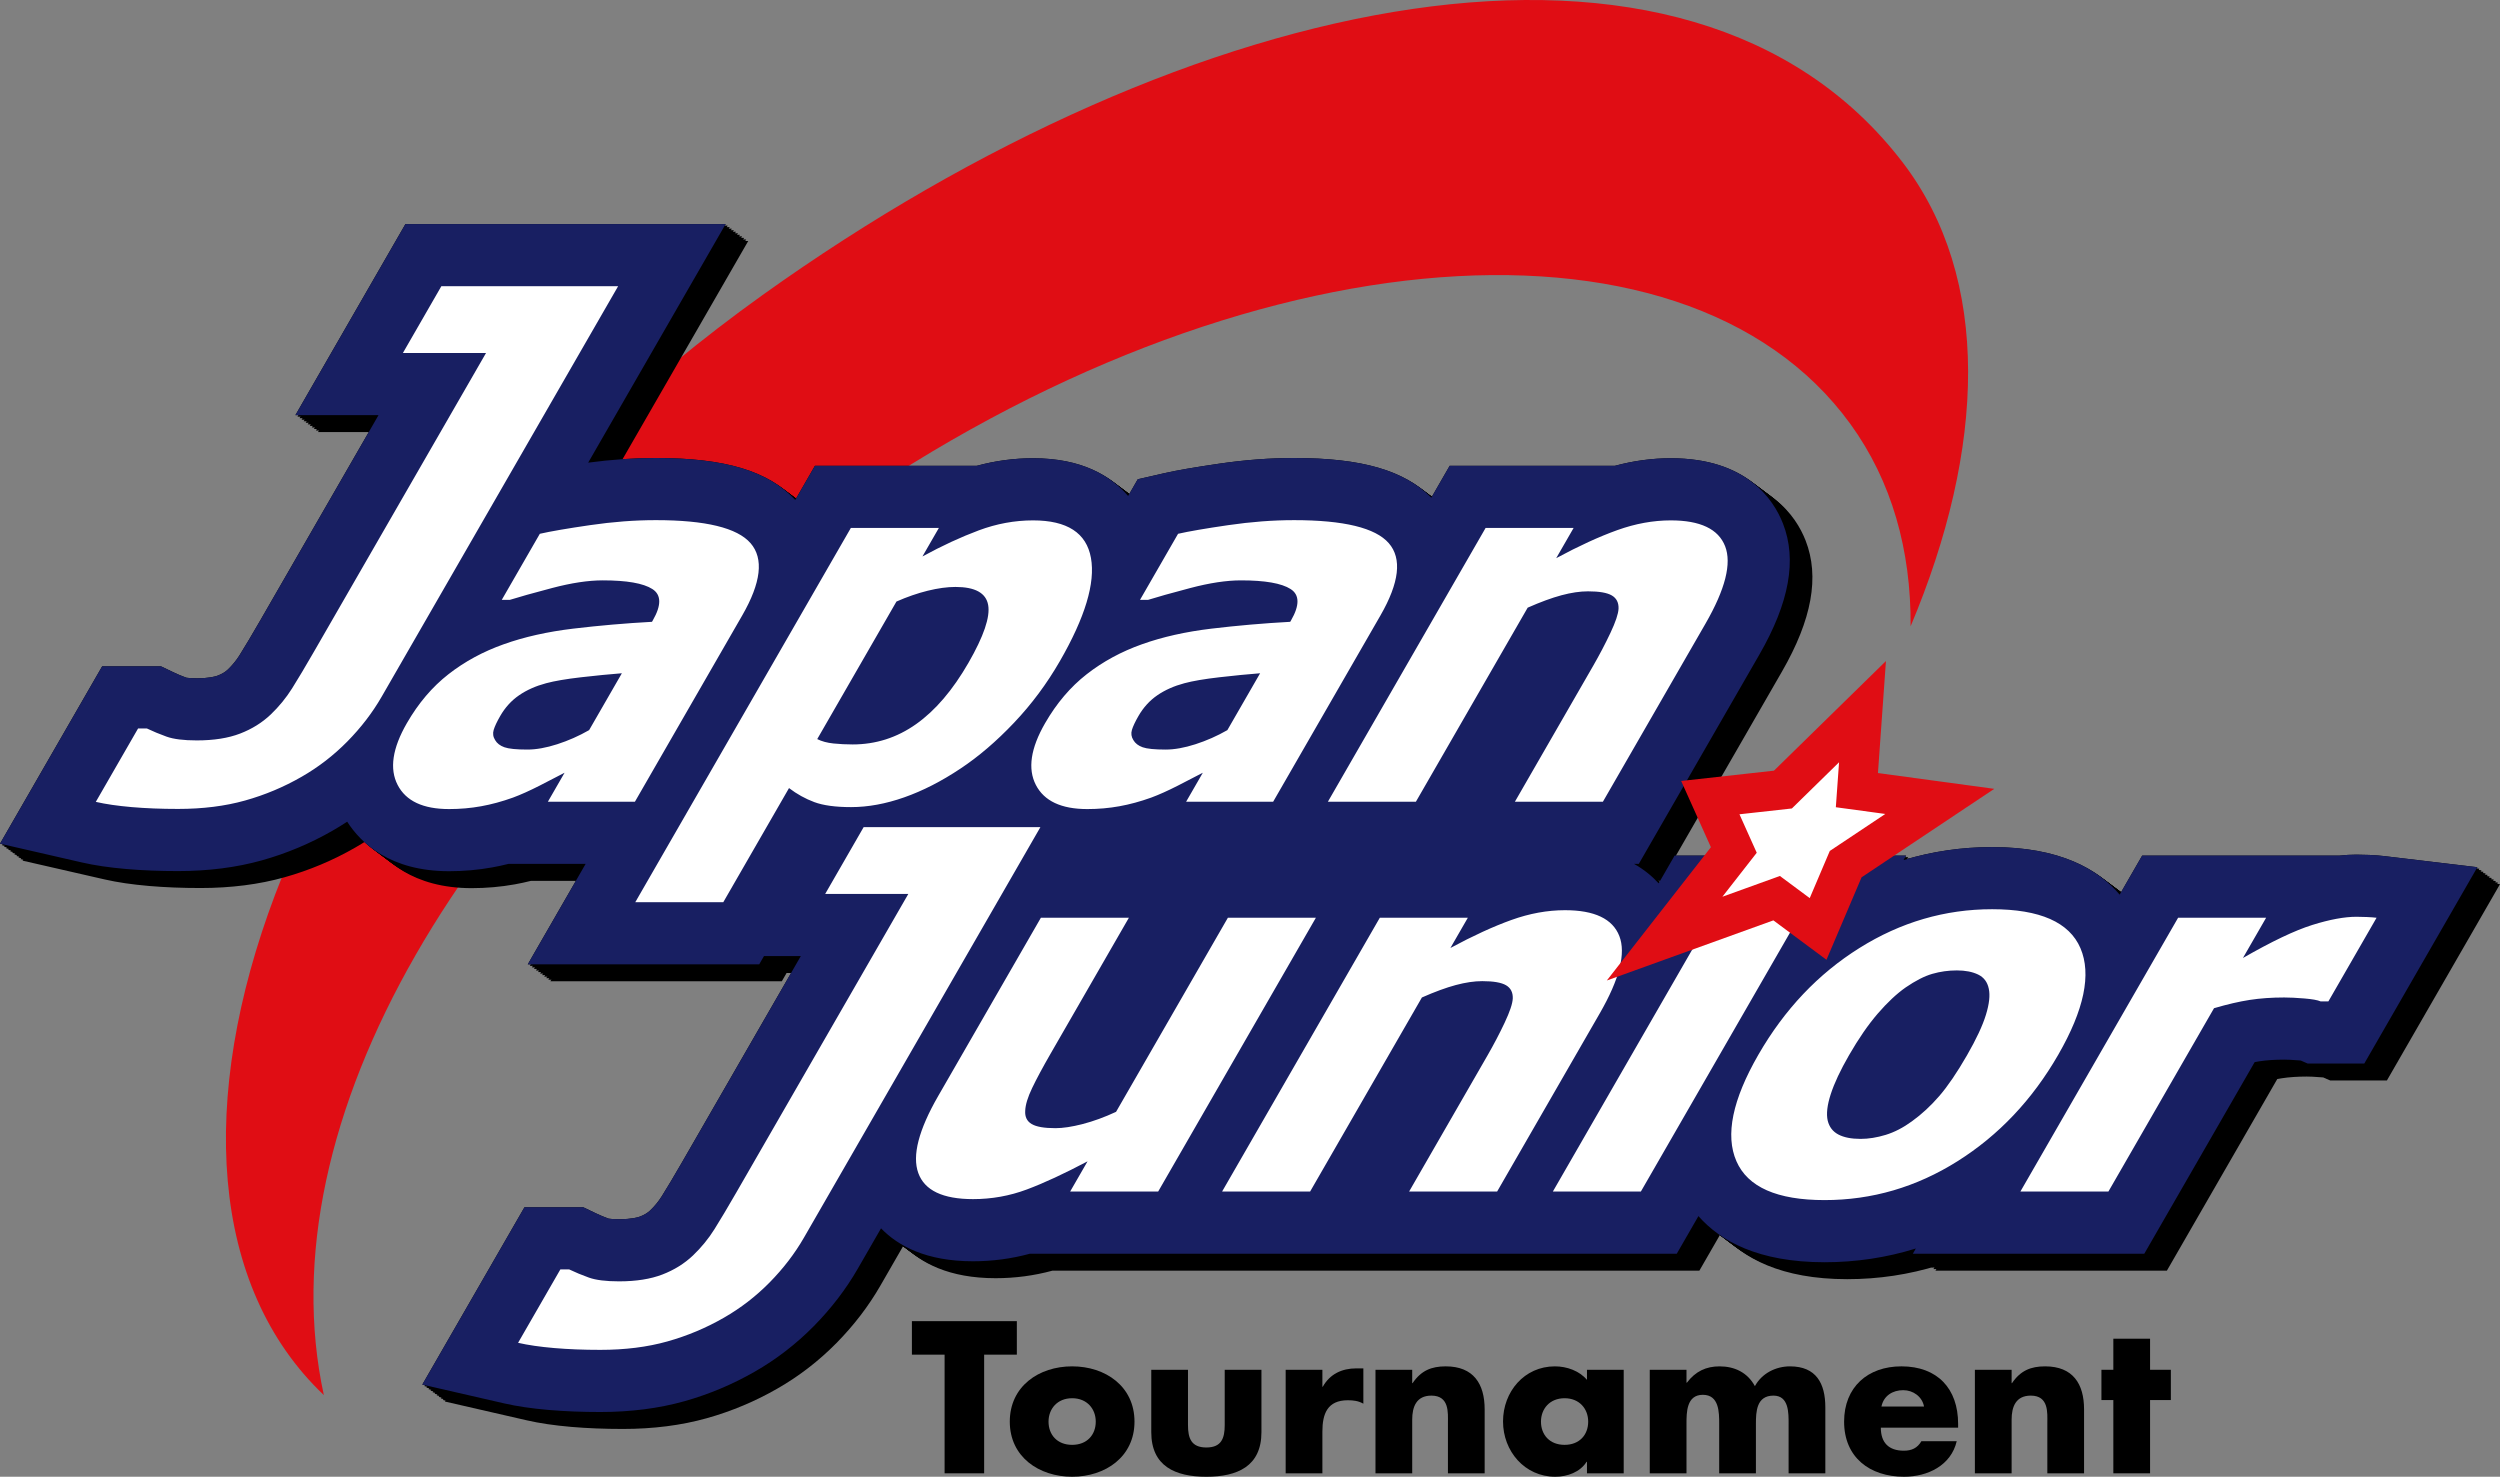 <?xml version="1.0" encoding="UTF-8" standalone="no"?>
<svg
   xmlns="http://www.w3.org/2000/svg"
   version="1.1"
   x="0px"
   y="0px"
   width="600"
   height="354.418"
   viewBox="0 0 600 354.418"
>
<rect x="0" y="0" width="600" height="354.418" fill="#808080" stroke="none"/>
<g
   id="Layer_1"
   transform="translate(0,-2.791)">
	
	
	<g
   id="g1210">
		<g
   id="g1148">
			<path
   d="m 195.9,129.517 c 97.613,-70.758 207.986,-80.433 248.198,-24.958 9.938,13.71 14.57,30.286 14.45,48.536 C 476.509,110.42 478.042,69.64 456.559,41.661 405.154,-25.287 285.839,0.022 183.021,73.595 66.193,157.192 22.993,285.658 77.724,337.615 63.478,272.1 111.313,190.833 195.9,129.517 Z"
   id="path1146"
   style="fill:#e00d14" />
		</g>
		<g
   id="g1170">
			<path
   d="m 236.195,356.387 h -9.492 v -28.479 h -7.847 v -8.041 h 25.186 v 8.041 h -7.847 z"
   id="path1150"
    />
			<path
   d="m 272.279,343.986 c 0,8.428 -6.975,13.223 -14.967,13.223 -7.941,0 -14.963,-4.748 -14.963,-13.223 0,-8.477 6.973,-13.27 14.963,-13.27 7.993,10e-4 14.967,4.794 14.967,13.27 z m -20.632,0 c 0,3.148 2.082,5.57 5.665,5.57 3.585,0 5.668,-2.422 5.668,-5.57 0,-3.051 -2.083,-5.619 -5.668,-5.619 -3.583,0 -5.665,2.569 -5.665,5.619 z"
   id="path1152"
    />
			<path
   d="m 285.117,331.539 v 13.271 c 0,3.148 0.774,5.377 4.408,5.377 3.632,0 4.406,-2.229 4.406,-5.377 v -13.271 h 8.815 v 14.967 c 0,8.186 -5.764,10.703 -13.222,10.703 -7.459,0 -13.221,-2.518 -13.221,-10.703 v -14.967 z"
   id="path1154"
    />
			<path
   d="m 317.376,335.607 h 0.097 c 1.694,-3.051 4.602,-4.406 8.04,-4.406 h 1.694 v 8.475 c -1.21,-0.678 -2.373,-0.824 -3.729,-0.824 -4.893,0 -6.103,3.246 -6.103,7.508 v 10.027 h -8.814 v -24.848 h 8.814 v 4.068 z"
   id="path1156"
    />
			<path
   d="m 338.931,334.736 h 0.097 c 2.034,-3.004 4.506,-4.02 7.943,-4.02 6.684,0 9.347,4.213 9.347,10.314 v 15.355 h -8.814 v -12.109 c 0,-2.375 0.388,-6.539 -3.97,-6.539 -3.586,0 -4.603,2.664 -4.603,5.764 v 12.885 h -8.814 v -24.848 h 8.814 z"
   id="path1158"
    />
			<path
   d="m 389.69,356.387 h -8.814 v -2.764 h -0.097 c -1.55,2.471 -4.601,3.586 -7.507,3.586 -7.362,0 -12.545,-6.15 -12.545,-13.271 0,-7.119 5.086,-13.221 12.448,-13.221 2.857,0 5.86,1.064 7.7,3.244 v -2.422 h 8.814 v 24.848 z m -19.856,-12.401 c 0,3.148 2.082,5.57 5.666,5.57 3.584,0 5.666,-2.422 5.666,-5.57 0,-3.051 -2.082,-5.619 -5.666,-5.619 -3.584,0 -5.666,2.569 -5.666,5.619 z"
   id="path1160"
    />
			<path
   d="m 404.756,334.639 h 0.097 c 2.083,-2.76 4.651,-3.922 7.847,-3.922 3.584,0 6.683,1.451 8.476,4.746 1.694,-3.102 5.037,-4.746 8.427,-4.746 6.297,0 8.477,4.115 8.477,9.83 v 15.84 h -8.816 V 344.52 c 0,-2.568 0.099,-6.781 -3.632,-6.781 -4.067,0 -4.213,3.826 -4.213,6.781 v 11.867 h -8.814 V 344.52 c 0,-2.762 0,-6.975 -3.923,-6.975 -3.924,0 -3.924,4.213 -3.924,6.975 v 11.867 h -8.814 v -24.848 h 8.814 v 3.1 z"
   id="path1162"
    />
			<path
   d="M 469.95,345.439 H 451.4 c 0,3.584 1.889,5.52 5.521,5.52 1.889,0 3.246,-0.629 4.214,-2.273 h 8.476 c -0.678,2.904 -2.422,5.037 -4.698,6.439 -2.276,1.404 -5.085,2.084 -7.943,2.084 -8.233,0 -14.384,-4.65 -14.384,-13.223 0,-8.283 5.666,-13.27 13.755,-13.27 8.621,0 13.609,5.326 13.609,13.803 z m -8.184,-5.085 c -0.437,-2.373 -2.616,-3.922 -4.989,-3.922 -2.567,0 -4.697,1.355 -5.229,3.922 z"
   id="path1164"
    />
			<path
   d="m 482.789,334.736 h 0.096 c 2.034,-3.004 4.505,-4.02 7.943,-4.02 6.684,0 9.347,4.213 9.347,10.314 v 15.355 h -8.814 v -12.109 c 0,-2.375 0.388,-6.539 -3.971,-6.539 -3.583,0 -4.601,2.664 -4.601,5.764 v 12.885 h -8.815 v -24.848 h 8.815 z"
   id="path1166"
    />
			<path
   d="m 516.016,356.387 h -8.814 v -17.582 h -2.858 v -7.266 h 2.858 v -7.459 h 8.814 v 7.459 h 4.988 v 7.266 h -4.988 z"
   id="path1168"
    />
		</g>
		<g
   id="g1196">
			<path
   d="m 577.567,212.311 c -1.035,-0.124 -2.174,-0.211 -3.479,-0.268 -1.185,-0.049 -2.195,-0.072 -3.116,-0.072 -1.331,0 -2.704,0.078 -4.128,0.234 h -17.553 -21.125 -8.621 l -4.303,7.469 -1.094,1.9 c -5.183,-6.123 -14.361,-11.418 -30.614,-11.418 -7.3,0 -14.403,1.044 -21.262,3.117 l 0.615,-1.068 h -25.804 -21.126 -8.621 l -3.836,6.66 c -1.526,-1.683 -3.457,-3.305 -5.898,-4.672 h 1.136 l 4.304,-7.471 24.641,-42.775 c 7.188,-12.482 9.041,-22.757 5.665,-31.413 -2.288,-5.864 -8.829,-15.698 -26.948,-15.698 -4.43,0 -8.922,0.609 -13.399,1.814 h -9.909 -21.125 -8.619 l -4.304,7.47 -0.104,0.181 c -6.478,-6.573 -16.748,-9.522 -32.971,-9.522 -5.726,0 -11.753,0.457 -17.914,1.357 -5.924,0.865 -10.249,1.615 -13.218,2.295 l -6.351,1.451 -2.312,4.015 c -4.132,-4.818 -11.096,-9.06 -22.812,-9.06 -4.542,0 -9.067,0.609 -13.51,1.814 h -9.101 -21.124 -8.621 l -4.302,7.471 -0.42,0.727 c -6.444,-6.957 -16.829,-10.069 -33.493,-10.069 -5.194,0 -10.636,0.376 -16.201,1.117 L 166.7,82.986 179.578,60.628 H 153.775 111.351 102.73 L 98.427,68.1 89.193,84.133 76.32,106.49 h 19.949 l -28.437,49.363 c -1.951,3.388 -3.61,6.172 -4.931,8.278 -0.782,1.247 -1.707,2.374 -2.822,3.442 -0.591,0.56 -1.391,1.042 -2.399,1.431 -0.499,0.193 -1.991,0.642 -5.029,0.642 -1.459,0 -2.225,-0.091 -2.508,-0.135 -1.091,-0.401 -2.106,-0.828 -3.037,-1.272 l -3.051,-1.46 h -3.385 -2.107 -8.62 l -4.303,7.47 -10.15,17.619 -10.068,17.48 19.664,4.502 c 3.074,0.704 6.568,1.22 10.683,1.575 3.817,0.327 7.979,0.492 12.385,0.492 7.266,0 14.034,-0.865 20.118,-2.573 5.956,-1.673 11.675,-4.075 16.997,-7.142 1.179,-0.675 2.337,-1.389 3.475,-2.138 3.299,5.147 10.32,11.885 24.455,11.885 3.524,0 7.008,-0.308 10.355,-0.912 1.285,-0.231 2.584,-0.515 3.894,-0.843 h 9.464 9.062 l -1.006,1.748 -12.88,22.359 h 25.803 21.123 8.621 l 1.144,-1.988 h 8.843 l -28.437,49.363 c -1.951,3.389 -3.61,6.172 -4.931,8.277 -0.782,1.246 -1.706,2.375 -2.823,3.441 -0.59,0.561 -1.39,1.043 -2.398,1.432 -0.499,0.193 -1.992,0.643 -5.029,0.643 -1.459,0 -2.225,-0.092 -2.508,-0.135 -1.091,-0.4 -2.106,-0.828 -3.037,-1.273 l -3.051,-1.459 h -3.385 -2.107 -8.62 l -4.303,7.471 -10.15,17.615 -10.063,17.473 19.652,4.51 c 3.07,0.705 6.567,1.221 10.689,1.578 3.816,0.326 7.979,0.492 12.385,0.492 7.266,0 14.034,-0.865 20.118,-2.574 5.952,-1.67 11.672,-4.072 16.997,-7.143 5.146,-2.947 9.91,-6.623 14.134,-10.908 4.169,-4.232 7.713,-8.861 10.534,-13.764 l 5.585,-9.697 c 4.094,4.234 10.876,7.906 22.079,7.906 4.657,0 9.231,-0.609 13.654,-1.814 h 9.652 10.663 25.802 21.126 8.62 15.135 21.125 8.621 4.756 21.125 8.619 l 4.304,-7.469 0.897,-1.559 c 5.234,5.967 14.361,11.076 30.272,11.076 7.541,0 14.861,-1.105 21.904,-3.297 l -0.718,1.248 h 25.803 21.124 8.621 l 4.302,-7.469 22.188,-38.514 c 0.37,-0.07 0.73,-0.131 1.077,-0.186 1.762,-0.271 3.782,-0.41 6,-0.41 0.615,0 1.741,0.033 3.613,0.186 0.139,0.012 0.262,0.021 0.368,0.031 l 1.645,0.721 h 3.115 1.87 8.621 l 4.303,-7.471 11.563,-20.07 L 600,214.987 Z"
   id="path1172"
    />
			<path
   d="m 179.087,60.257 h -25.803 -42.424 -8.621 l -4.303,7.472 -9.234,16.033 -12.873,22.357 h 19.949 l -28.437,49.363 c -1.951,3.388 -3.61,6.172 -4.931,8.278 -0.782,1.247 -1.704,2.377 -2.822,3.442 -0.589,0.561 -1.391,1.042 -2.399,1.431 -0.499,0.193 -1.991,0.642 -5.029,0.642 -1.459,0 -2.225,-0.091 -2.508,-0.135 -1.091,-0.401 -2.106,-0.828 -3.037,-1.272 l -3.051,-1.46 h -3.384 -2.107 -8.62 l -4.303,7.47 -10.15,17.619 -10.068,17.48 19.664,4.502 c 3.074,0.704 6.568,1.22 10.683,1.575 3.817,0.327 7.979,0.492 12.385,0.492 7.266,0 14.034,-0.865 20.118,-2.573 5.956,-1.673 11.675,-4.075 16.997,-7.142 1.179,-0.675 2.337,-1.389 3.475,-2.138 3.299,5.147 10.32,11.885 24.455,11.885 3.524,0 7.008,-0.308 10.355,-0.912 1.285,-0.231 2.584,-0.515 3.894,-0.843 h 9.464 9.062 l -1.006,1.748 -12.88,22.359 h 25.803 21.123 8.621 l 1.144,-1.988 h 8.843 l -28.437,49.363 c -1.951,3.389 -3.61,6.172 -4.931,8.277 -0.782,1.246 -1.706,2.375 -2.823,3.441 -0.59,0.561 -1.39,1.043 -2.398,1.432 -0.499,0.193 -1.992,0.643 -5.029,0.643 -1.459,0 -2.225,-0.092 -2.508,-0.135 -1.091,-0.4 -2.106,-0.828 -3.037,-1.273 l -3.051,-1.459 h -3.385 -2.107 -8.62 l -4.303,7.471 -10.15,17.615 -10.063,17.473 19.652,4.51 c 3.07,0.705 6.567,1.221 10.689,1.578 3.816,0.326 7.979,0.492 12.385,0.492 7.266,0 14.034,-0.865 20.118,-2.574 5.952,-1.67 11.672,-4.072 16.997,-7.143 5.146,-2.947 9.91,-6.623 14.134,-10.908 4.169,-4.232 7.713,-8.861 10.534,-13.764 l 5.585,-9.697 c 4.094,4.234 10.876,7.906 22.079,7.906 4.657,0 9.231,-0.609 13.654,-1.814 h 9.652 10.663 25.802 21.126 8.62 15.135 21.125 8.621 4.756 21.125 8.619 l 4.304,-7.469 0.897,-1.559 c 5.234,5.967 14.361,11.076 30.272,11.076 7.541,0 14.861,-1.105 21.904,-3.297 l -0.718,1.248 h 25.803 21.124 8.621 l 4.302,-7.469 22.188,-38.514 c 0.37,-0.07 0.73,-0.131 1.077,-0.186 1.762,-0.271 3.782,-0.41 6,-0.41 0.615,0 1.741,0.033 3.613,0.186 0.139,0.012 0.262,0.021 0.368,0.031 l 1.645,0.721 h 3.115 1.87 8.621 l 4.303,-7.471 11.563,-20.07 11.275,-19.577 -22.433,-2.677 c -1.035,-0.124 -2.174,-0.211 -3.479,-0.268 -1.185,-0.049 -2.195,-0.072 -3.116,-0.072 -1.331,0 -2.704,0.078 -4.128,0.234 h -17.553 -21.125 -8.621 l -4.303,7.469 -1.094,1.9 c -5.183,-6.123 -14.361,-11.418 -30.614,-11.418 -7.3,0 -14.403,1.044 -21.262,3.117 l 0.615,-1.068 h -25.804 -21.126 -8.621 l -3.836,6.66 c -1.526,-1.683 -3.457,-3.305 -5.898,-4.672 h 1.136 l 4.304,-7.471 24.641,-42.775 c 7.188,-12.482 9.041,-22.757 5.665,-31.413 -2.288,-5.864 -8.829,-15.698 -26.948,-15.698 -4.43,0 -8.922,0.609 -13.399,1.814 h -9.909 -21.125 -8.619 l -4.304,7.47 -0.104,0.181 c -6.478,-6.573 -16.748,-9.522 -32.971,-9.522 -5.726,0 -11.753,0.457 -17.914,1.357 -5.924,0.865 -10.249,1.615 -13.218,2.295 l -6.351,1.451 -2.312,4.015 c -4.132,-4.818 -11.096,-9.06 -22.812,-9.06 -4.542,0 -9.067,0.609 -13.51,1.814 h -9.101 -21.124 -8.621 l -4.302,7.471 -0.42,0.727 c -6.444,-6.957 -16.829,-10.069 -33.493,-10.069 -5.194,0 -10.636,0.376 -16.201,1.117 l 20.11,-34.911 z"
   id="path1174"
    />
			<path
   d="m 178.594,59.887 h -25.803 -42.424 -8.621 l -4.303,7.472 -9.234,16.033 -12.873,22.357 h 19.949 l -28.437,49.363 c -1.951,3.388 -3.61,6.172 -4.931,8.278 -0.782,1.247 -1.704,2.377 -2.822,3.442 -0.589,0.561 -1.391,1.042 -2.399,1.431 -0.499,0.193 -1.991,0.642 -5.029,0.642 -1.459,0 -2.225,-0.091 -2.508,-0.135 -1.091,-0.401 -2.106,-0.828 -3.037,-1.272 l -3.051,-1.46 h -3.385 -2.107 -8.62 l -4.303,7.47 -10.15,17.62 -10.068,17.48 19.664,4.502 c 3.074,0.704 6.568,1.22 10.683,1.575 3.817,0.327 7.979,0.492 12.385,0.492 7.266,0 14.034,-0.865 20.118,-2.573 5.956,-1.673 11.675,-4.075 16.997,-7.142 1.179,-0.675 2.337,-1.389 3.475,-2.138 3.299,5.147 10.32,11.885 24.455,11.885 3.524,0 7.008,-0.308 10.355,-0.912 1.285,-0.231 2.584,-0.515 3.894,-0.843 h 9.464 9.062 l -1.006,1.748 -12.88,22.359 h 25.803 21.123 8.621 l 1.144,-1.988 h 8.843 l -28.437,49.363 c -1.951,3.389 -3.61,6.172 -4.931,8.277 -0.782,1.246 -1.706,2.375 -2.823,3.441 -0.59,0.561 -1.39,1.043 -2.398,1.432 -0.499,0.193 -1.992,0.643 -5.029,0.643 -1.459,0 -2.225,-0.092 -2.508,-0.135 -1.091,-0.4 -2.106,-0.828 -3.037,-1.273 l -3.051,-1.459 h -3.385 -2.107 -8.62 l -4.303,7.471 -10.15,17.615 -10.063,17.473 19.652,4.51 c 3.07,0.705 6.567,1.221 10.689,1.578 3.816,0.326 7.979,0.492 12.385,0.492 7.266,0 14.034,-0.865 20.118,-2.574 5.952,-1.67 11.672,-4.072 16.997,-7.143 5.146,-2.947 9.91,-6.623 14.134,-10.908 4.169,-4.232 7.713,-8.861 10.534,-13.764 l 5.585,-9.697 c 4.094,4.234 10.876,7.906 22.079,7.906 4.657,0 9.231,-0.609 13.654,-1.814 h 9.652 10.663 25.802 21.126 8.62 15.135 21.125 8.621 4.756 21.125 8.619 l 4.304,-7.469 0.897,-1.559 c 5.234,5.967 14.361,11.076 30.272,11.076 7.541,0 14.861,-1.105 21.904,-3.297 l -0.718,1.248 h 25.803 21.124 8.621 l 4.302,-7.469 22.188,-38.514 c 0.37,-0.07 0.73,-0.131 1.077,-0.186 1.762,-0.271 3.782,-0.41 6,-0.41 0.615,0 1.741,0.033 3.613,0.186 0.139,0.012 0.262,0.021 0.368,0.031 l 1.645,0.721 h 3.115 1.87 8.621 l 4.303,-7.471 11.563,-20.07 11.275,-19.577 -22.433,-2.677 c -1.035,-0.124 -2.174,-0.211 -3.479,-0.268 -1.185,-0.049 -2.195,-0.072 -3.116,-0.072 -1.331,0 -2.704,0.078 -4.128,0.234 h -17.553 -21.125 -8.621 l -4.303,7.469 -1.094,1.9 c -5.183,-6.123 -14.361,-11.418 -30.614,-11.418 -7.3,0 -14.403,1.044 -21.262,3.117 l 0.615,-1.068 h -25.804 -21.126 -8.621 l -3.836,6.66 c -1.526,-1.683 -3.457,-3.305 -5.898,-4.672 h 1.136 l 4.304,-7.471 24.641,-42.776 c 7.188,-12.482 9.041,-22.757 5.665,-31.413 -2.288,-5.864 -8.829,-15.698 -26.948,-15.698 -4.43,0 -8.922,0.609 -13.399,1.814 h -9.909 -21.126 -8.619 l -4.304,7.47 -0.104,0.181 c -6.478,-6.573 -16.748,-9.522 -32.971,-9.522 -5.726,0 -11.753,0.457 -17.914,1.357 -5.924,0.865 -10.249,1.615 -13.218,2.295 l -6.351,1.451 -2.312,4.015 c -4.132,-4.818 -11.096,-9.06 -22.812,-9.06 -4.542,0 -9.067,0.609 -13.51,1.814 h -9.101 -21.124 -8.621 l -4.302,7.471 -0.42,0.727 c -6.444,-6.957 -16.829,-10.069 -33.493,-10.069 -5.194,0 -10.636,0.376 -16.201,1.117 l 20.11,-34.911 z"
   id="path1176"
    />
			<path
   d="m 178.101,59.517 h -25.802 -42.424 -8.621 l -4.304,7.472 -9.233,16.033 -12.873,22.357 h 19.948 l -28.436,49.363 c -1.952,3.388 -3.611,6.172 -4.931,8.278 -0.783,1.247 -1.704,2.377 -2.823,3.442 -0.589,0.561 -1.391,1.042 -2.399,1.431 -0.499,0.193 -1.991,0.642 -5.028,0.642 -1.46,0 -2.225,-0.091 -2.508,-0.135 -1.092,-0.401 -2.107,-0.828 -3.038,-1.272 l -3.051,-1.46 h -3.384 -2.108 -8.619 l -4.304,7.47 -10.15,17.619 -10.068,17.48 19.664,4.502 c 3.074,0.704 6.568,1.22 10.683,1.575 3.817,0.327 7.98,0.492 12.386,0.492 7.265,0 14.033,-0.865 20.118,-2.573 5.955,-1.673 11.674,-4.075 16.997,-7.142 1.179,-0.675 2.337,-1.389 3.475,-2.138 3.298,5.147 10.319,11.885 24.454,11.885 3.524,0 7.009,-0.308 10.355,-0.912 1.286,-0.231 2.585,-0.515 3.895,-0.843 h 9.463 9.063 l -1.007,1.748 -12.879,22.359 h 25.802 21.123 8.621 l 1.145,-1.988 h 8.842 l -28.436,49.363 c -1.952,3.389 -3.611,6.172 -4.931,8.277 -0.783,1.246 -1.707,2.375 -2.823,3.441 -0.591,0.561 -1.391,1.043 -2.399,1.432 -0.499,0.193 -1.991,0.643 -5.029,0.643 -1.459,0 -2.224,-0.092 -2.508,-0.135 -1.091,-0.4 -2.106,-0.828 -3.037,-1.273 l -3.051,-1.459 h -3.384 -2.108 -8.619 l -4.304,7.471 -10.15,17.615 -10.066,17.474 19.652,4.51 c 3.07,0.705 6.567,1.221 10.689,1.578 3.817,0.326 7.98,0.492 12.386,0.492 7.265,0 14.033,-0.865 20.118,-2.574 5.951,-1.67 11.672,-4.072 16.997,-7.143 5.146,-2.947 9.909,-6.623 14.133,-10.908 4.17,-4.232 7.713,-8.861 10.534,-13.764 l 5.586,-9.697 c 4.094,4.234 10.875,7.906 22.078,7.906 4.657,0 9.232,-0.609 13.654,-1.814 h 9.652 10.663 25.803 21.125 8.62 15.136 21.124 8.621 4.757 21.124 8.62 l 4.303,-7.469 0.897,-1.559 c 5.234,5.967 14.361,11.076 30.273,11.076 7.54,0 14.861,-1.105 21.904,-3.297 l -0.718,1.248 h 25.802 21.125 8.621 l 4.302,-7.469 22.188,-38.514 c 0.371,-0.07 0.731,-0.131 1.078,-0.186 1.761,-0.271 3.781,-0.41 5.999,-0.41 0.616,0 1.741,0.033 3.613,0.186 0.14,0.012 0.263,0.021 0.368,0.031 l 1.645,0.721 h 3.116 1.869 8.621 l 4.303,-7.471 11.563,-20.07 11.275,-19.577 -22.433,-2.677 c -1.035,-0.124 -2.174,-0.211 -3.478,-0.268 -1.186,-0.049 -2.195,-0.072 -3.117,-0.072 -1.331,0 -2.704,0.078 -4.127,0.234 h -17.554 -21.124 -8.621 l -4.304,7.469 -1.094,1.9 c -5.183,-6.123 -14.36,-11.418 -30.614,-11.418 -7.3,0 -14.403,1.044 -21.262,3.117 l 0.615,-1.068 h -25.804 -21.122 -8.621 l -3.836,6.66 c -1.527,-1.683 -3.458,-3.305 -5.899,-4.672 h 1.137 l 4.303,-7.471 24.642,-42.775 c 7.187,-12.482 9.04,-22.757 5.664,-31.413 -2.288,-5.864 -8.829,-15.698 -26.947,-15.698 -4.431,0 -8.922,0.609 -13.4,1.814 h -9.909 -21.124 -8.62 l -4.303,7.47 -0.105,0.181 c -6.477,-6.573 -16.748,-9.522 -32.971,-9.522 -5.726,0 -11.753,0.457 -17.913,1.357 -5.925,0.865 -10.25,1.615 -13.219,2.295 l -6.351,1.451 -2.312,4.015 c -4.131,-4.818 -11.096,-9.06 -22.812,-9.06 -4.541,0 -9.067,0.609 -13.51,1.814 h -9.1 -21.125 -8.621 l -4.302,7.471 -0.42,0.727 c -6.444,-6.957 -16.829,-10.069 -33.492,-10.069 -5.194,0 -10.637,0.376 -16.202,1.117 l 20.11,-34.911 z"
   id="path1178"
    />
			<path
   d="m 177.607,59.147 h -25.802 -42.424 -8.621 l -4.304,7.472 -9.233,16.033 -12.872,22.358 h 19.948 l -28.436,49.363 c -1.952,3.388 -3.611,6.172 -4.931,8.278 -0.783,1.247 -1.704,2.377 -2.823,3.442 -0.589,0.561 -1.391,1.042 -2.399,1.431 -0.499,0.193 -1.991,0.642 -5.028,0.642 -1.46,0 -2.225,-0.091 -2.508,-0.135 -1.092,-0.401 -2.107,-0.828 -3.038,-1.272 l -3.051,-1.46 h -3.384 -2.108 -8.619 l -4.304,7.47 -10.15,17.619 -10.068,17.48 19.664,4.502 c 3.074,0.704 6.568,1.22 10.683,1.575 3.817,0.327 7.98,0.493 12.386,0.493 7.265,0 14.033,-0.866 20.118,-2.574 5.955,-1.673 11.674,-4.075 16.997,-7.141 1.179,-0.676 2.337,-1.39 3.475,-2.139 3.298,5.148 10.319,11.885 24.454,11.885 3.524,0 7.009,-0.307 10.355,-0.912 1.286,-0.231 2.585,-0.515 3.895,-0.843 h 9.463 9.063 l -1.007,1.748 -12.879,22.359 h 25.802 21.123 8.621 l 1.145,-1.988 h 8.842 l -28.436,49.363 c -1.952,3.389 -3.611,6.172 -4.931,8.277 -0.783,1.247 -1.707,2.375 -2.823,3.442 -0.591,0.561 -1.391,1.042 -2.399,1.432 -0.499,0.193 -1.991,0.642 -5.029,0.642 -1.459,0 -2.224,-0.091 -2.508,-0.135 -1.091,-0.4 -2.106,-0.827 -3.037,-1.272 l -3.051,-1.46 h -3.384 -2.108 -8.619 l -4.304,7.471 -10.15,17.616 -10.063,17.472 19.652,4.511 c 3.07,0.704 6.567,1.221 10.689,1.577 3.817,0.327 7.98,0.492 12.386,0.492 7.265,0 14.033,-0.865 20.118,-2.573 5.951,-1.67 11.672,-4.073 16.997,-7.143 5.146,-2.948 9.909,-6.624 14.133,-10.909 4.17,-4.232 7.713,-8.861 10.534,-13.764 l 5.586,-9.696 c 4.094,4.233 10.875,7.906 22.078,7.906 4.657,0 9.232,-0.609 13.654,-1.814 h 9.652 10.663 25.803 21.125 8.62 15.136 21.124 8.621 4.757 21.124 8.62 l 4.303,-7.47 0.897,-1.558 c 5.234,5.967 14.361,11.075 30.273,11.075 7.54,0 14.861,-1.104 21.904,-3.297 l -0.718,1.249 h 25.802 21.125 8.621 l 4.302,-7.47 22.188,-38.513 c 0.371,-0.07 0.731,-0.132 1.078,-0.186 1.761,-0.272 3.781,-0.41 5.999,-0.41 0.616,0 1.741,0.032 3.613,0.185 0.14,0.012 0.263,0.021 0.368,0.032 l 1.645,0.72 h 3.116 1.869 8.621 l 4.303,-7.47 11.563,-20.07 11.275,-19.578 -22.433,-2.677 c -1.035,-0.124 -2.174,-0.211 -3.478,-0.267 -1.186,-0.049 -2.195,-0.073 -3.117,-0.073 -1.331,0 -2.704,0.078 -4.127,0.234 h -17.554 -21.124 -8.621 l -4.304,7.47 -1.094,1.899 c -5.183,-6.122 -14.36,-11.417 -30.614,-11.417 -7.3,0 -14.403,1.043 -21.262,3.116 l 0.615,-1.068 h -25.804 -21.125 -8.621 l -3.836,6.66 c -1.527,-1.683 -3.458,-3.305 -5.899,-4.672 h 1.137 l 4.303,-7.471 24.642,-42.775 c 7.187,-12.482 9.04,-22.757 5.664,-31.413 -2.288,-5.864 -8.829,-15.698 -26.947,-15.698 -4.431,0 -8.922,0.609 -13.4,1.814 h -9.909 -21.124 -8.62 l -4.303,7.47 -0.105,0.181 c -6.477,-6.573 -16.748,-9.522 -32.971,-9.522 -5.726,0 -11.753,0.457 -17.913,1.357 -5.925,0.865 -10.25,1.615 -13.219,2.295 l -6.351,1.451 -2.312,4.015 c -4.131,-4.818 -11.096,-9.06 -22.812,-9.06 -4.541,0 -9.067,0.609 -13.51,1.814 h -9.1 -21.125 -8.621 l -4.302,7.471 -0.42,0.727 c -6.444,-6.957 -16.829,-10.069 -33.492,-10.069 -5.194,0 -10.637,0.376 -16.202,1.117 l 20.11,-34.911 z"
   id="path1180"
    />
			<path
   d="m 177.114,58.778 h -25.802 -42.424 -8.621 L 95.963,66.25 86.73,82.283 73.857,104.64 H 93.805 L 65.37,154.003 c -1.952,3.388 -3.611,6.172 -4.931,8.277 -0.783,1.248 -1.704,2.377 -2.823,3.443 -0.589,0.561 -1.391,1.042 -2.399,1.431 -0.499,0.193 -1.991,0.642 -5.028,0.642 -1.46,0 -2.225,-0.091 -2.508,-0.135 -1.092,-0.401 -2.107,-0.828 -3.038,-1.272 l -3.051,-1.46 H 38.208 36.1 27.48 l -4.304,7.47 -10.15,17.619 -10.068,17.48 19.664,4.502 c 3.074,0.704 6.568,1.219 10.683,1.575 3.817,0.327 7.98,0.492 12.386,0.492 7.265,0 14.033,-0.866 20.118,-2.573 5.955,-1.673 11.674,-4.076 16.997,-7.142 1.179,-0.675 2.337,-1.389 3.475,-2.138 3.298,5.147 10.319,11.885 24.454,11.885 3.524,0 7.009,-0.308 10.355,-0.912 1.286,-0.232 2.585,-0.516 3.895,-0.844 h 9.463 9.063 l -1.007,1.749 -12.879,22.358 h 25.802 21.123 8.621 l 1.145,-1.987 h 8.842 l -28.436,49.362 c -1.952,3.389 -3.611,6.172 -4.931,8.277 -0.783,1.247 -1.707,2.375 -2.823,3.442 -0.591,0.561 -1.391,1.042 -2.399,1.432 -0.499,0.193 -1.991,0.642 -5.029,0.642 -1.459,0 -2.224,-0.091 -2.508,-0.135 -1.091,-0.4 -2.106,-0.827 -3.037,-1.272 l -3.051,-1.46 h -3.384 -2.108 -8.619 l -4.304,7.471 -10.15,17.616 -10.063,17.472 19.652,4.511 c 3.07,0.704 6.567,1.221 10.689,1.577 3.817,0.327 7.98,0.492 12.386,0.492 7.265,0 14.033,-0.865 20.118,-2.573 5.951,-1.67 11.672,-4.073 16.997,-7.143 5.146,-2.948 9.909,-6.624 14.133,-10.909 4.17,-4.232 7.713,-8.861 10.534,-13.764 l 5.586,-9.696 c 4.094,4.233 10.875,7.906 22.078,7.906 4.657,0 9.232,-0.609 13.654,-1.814 h 9.652 10.663 25.803 21.125 8.62 15.136 21.124 8.621 4.757 21.124 8.62 l 4.303,-7.47 0.897,-1.558 c 5.234,5.967 14.361,11.075 30.273,11.075 7.54,0 14.861,-1.104 21.904,-3.297 l -0.718,1.249 h 25.802 21.125 8.621 l 4.302,-7.47 22.188,-38.513 c 0.371,-0.07 0.731,-0.132 1.078,-0.186 1.761,-0.272 3.781,-0.41 5.999,-0.41 0.616,0 1.741,0.037 3.613,0.186 0.14,0.011 0.263,0.021 0.368,0.031 l 1.645,0.72 h 3.116 1.869 8.621 l 4.303,-7.47 11.563,-20.07 11.275,-19.577 -22.433,-2.678 c -1.035,-0.123 -2.174,-0.211 -3.478,-0.267 -1.186,-0.049 -2.195,-0.072 -3.117,-0.072 -1.331,0 -2.704,0.078 -4.127,0.234 h -17.554 -21.124 -8.621 l -4.304,7.469 -1.094,1.9 c -5.183,-6.123 -14.36,-11.418 -30.614,-11.418 -7.3,0 -14.403,1.044 -21.262,3.117 l 0.615,-1.068 h -25.804 -21.125 -8.621 l -3.836,6.66 c -1.527,-1.683 -3.458,-3.306 -5.899,-4.673 h 1.137 l 4.303,-7.471 24.642,-42.774 c 7.187,-12.482 9.04,-22.757 5.664,-31.413 -2.288,-5.865 -8.829,-15.698 -26.947,-15.698 -4.431,0 -8.922,0.609 -13.4,1.814 h -9.909 -21.124 -8.62 l -4.303,7.47 -0.105,0.181 c -6.477,-6.573 -16.748,-9.523 -32.971,-9.523 -5.726,0 -11.753,0.457 -17.913,1.357 -5.925,0.864 -10.25,1.615 -13.219,2.294 l -6.351,1.451 -2.312,4.015 c -4.131,-4.818 -11.096,-9.06 -22.812,-9.06 -4.541,0 -9.067,0.609 -13.51,1.814 h -9.1 -21.125 -8.621 l -4.302,7.47 -0.42,0.727 c -6.444,-6.957 -16.829,-10.07 -33.492,-10.07 -5.194,0 -10.637,0.376 -16.202,1.118 l 20.11,-34.911 z"
   id="path1182"
    />
			<path
   d="M 176.622,58.408 H 150.819 108.395 99.774 L 95.471,65.88 86.237,81.913 73.364,104.27 h 19.949 l -28.437,49.363 c -1.951,3.388 -3.61,6.172 -4.931,8.278 -0.782,1.247 -1.704,2.377 -2.822,3.442 -0.589,0.561 -1.391,1.042 -2.399,1.431 -0.499,0.193 -1.991,0.642 -5.029,0.642 -1.459,0 -2.225,-0.091 -2.508,-0.135 -1.091,-0.401 -2.106,-0.828 -3.037,-1.272 l -3.051,-1.46 h -3.385 -2.107 -8.62 l -4.303,7.47 -10.15,17.619 -10.068,17.48 19.664,4.502 c 3.074,0.704 6.568,1.22 10.683,1.575 3.817,0.327 7.979,0.493 12.385,0.493 7.266,0 14.034,-0.866 20.118,-2.574 5.956,-1.673 11.675,-4.075 16.997,-7.141 1.179,-0.676 2.337,-1.39 3.475,-2.139 3.299,5.148 10.32,11.885 24.455,11.885 3.524,0 7.008,-0.307 10.355,-0.912 1.285,-0.231 2.584,-0.515 3.894,-0.843 h 9.464 9.062 l -1.006,1.748 -12.88,22.359 h 25.803 21.123 8.621 l 1.144,-1.988 h 8.843 l -28.437,49.363 c -1.951,3.389 -3.61,6.172 -4.931,8.277 -0.782,1.247 -1.706,2.375 -2.823,3.442 -0.59,0.561 -1.39,1.042 -2.398,1.432 -0.499,0.193 -1.992,0.642 -5.029,0.642 -1.459,0 -2.225,-0.091 -2.508,-0.135 -1.091,-0.4 -2.106,-0.827 -3.037,-1.272 l -3.051,-1.46 h -3.385 -2.107 -8.62 l -4.303,7.471 -10.15,17.616 -10.063,17.472 19.652,4.511 c 3.07,0.704 6.567,1.221 10.689,1.577 3.816,0.327 7.979,0.492 12.385,0.492 7.266,0 14.034,-0.865 20.118,-2.573 5.952,-1.67 11.672,-4.073 16.997,-7.143 5.146,-2.948 9.91,-6.624 14.134,-10.909 4.169,-4.232 7.713,-8.861 10.534,-13.764 l 5.585,-9.696 c 4.094,4.233 10.876,7.906 22.079,7.906 4.657,0 9.231,-0.609 13.654,-1.814 h 9.652 10.663 25.802 21.126 8.62 15.135 21.125 8.621 4.756 21.125 8.619 l 4.304,-7.47 0.897,-1.558 c 5.234,5.967 14.361,11.075 30.272,11.075 7.541,0 14.861,-1.104 21.904,-3.297 l -0.718,1.249 h 25.803 21.124 8.621 l 4.302,-7.47 22.188,-38.513 c 0.37,-0.07 0.73,-0.132 1.077,-0.186 1.762,-0.272 3.782,-0.41 6,-0.41 0.615,0 1.741,0.032 3.613,0.185 0.139,0.012 0.262,0.021 0.368,0.032 l 1.645,0.72 h 3.115 1.87 8.621 l 4.303,-7.47 11.563,-20.07 11.275,-19.578 -22.433,-2.677 c -1.035,-0.124 -2.174,-0.211 -3.479,-0.267 -1.185,-0.049 -2.195,-0.073 -3.116,-0.073 -1.331,0 -2.704,0.078 -4.128,0.234 h -17.553 -21.125 -8.621 l -4.303,7.47 -1.094,1.899 c -5.183,-6.122 -14.361,-11.417 -30.614,-11.417 -7.3,0 -14.403,1.043 -21.262,3.116 l 0.615,-1.068 h -25.804 -21.126 -8.621 l -3.836,6.66 c -1.526,-1.683 -3.457,-3.305 -5.898,-4.672 h 1.136 l 4.304,-7.471 24.641,-42.775 c 7.188,-12.482 9.041,-22.757 5.665,-31.413 -2.288,-5.864 -8.829,-15.698 -26.948,-15.698 -4.43,0 -8.922,0.609 -13.399,1.814 h -9.909 -21.125 -8.619 l -4.304,7.47 -0.104,0.181 c -6.478,-6.573 -16.748,-9.522 -32.971,-9.522 -5.726,0 -11.753,0.457 -17.914,1.357 -5.924,0.865 -10.249,1.615 -13.218,2.295 l -6.351,1.451 -2.312,4.015 c -4.132,-4.818 -11.096,-9.06 -22.812,-9.06 -4.542,0 -9.067,0.609 -13.51,1.814 h -9.101 -21.124 -8.621 l -4.302,7.471 -0.42,0.727 c -6.444,-6.957 -16.829,-10.069 -33.493,-10.069 -5.194,0 -10.636,0.376 -16.201,1.117 l 20.11,-34.911 z"
   id="path1184"
    />
			<path
   d="M 176.129,58.038 H 150.326 107.902 99.281 L 94.978,65.51 85.744,81.543 72.871,103.9 H 92.82 l -28.437,49.363 c -1.951,3.388 -3.61,6.172 -4.931,8.277 -0.782,1.248 -1.704,2.378 -2.822,3.443 -0.589,0.561 -1.391,1.042 -2.399,1.431 -0.499,0.193 -1.991,0.642 -5.029,0.642 -1.459,0 -2.225,-0.091 -2.508,-0.135 -1.091,-0.401 -2.106,-0.828 -3.037,-1.272 l -3.051,-1.46 h -3.385 -2.107 -8.62 l -4.303,7.47 -10.15,17.62 -10.068,17.48 19.664,4.502 c 3.074,0.704 6.568,1.219 10.683,1.575 3.817,0.327 7.979,0.492 12.385,0.492 7.266,0 14.034,-0.866 20.118,-2.573 5.956,-1.673 11.675,-4.076 16.997,-7.142 1.179,-0.675 2.337,-1.389 3.475,-2.138 3.299,5.147 10.32,11.885 24.455,11.885 3.524,0 7.008,-0.308 10.355,-0.912 1.285,-0.232 2.584,-0.516 3.894,-0.844 h 9.464 9.062 l -1.006,1.749 -12.88,22.358 h 25.803 21.123 8.621 l 1.144,-1.987 h 8.843 l -28.437,49.362 c -1.951,3.389 -3.61,6.172 -4.931,8.277 -0.782,1.247 -1.706,2.375 -2.823,3.442 -0.59,0.561 -1.39,1.042 -2.398,1.432 -0.499,0.193 -1.992,0.642 -5.029,0.642 -1.459,0 -2.225,-0.091 -2.508,-0.135 -1.091,-0.4 -2.106,-0.827 -3.037,-1.272 l -3.051,-1.46 h -3.385 -2.107 -8.62 l -4.303,7.471 -10.15,17.616 -10.063,17.472 19.652,4.511 c 3.07,0.704 6.567,1.221 10.689,1.577 3.816,0.327 7.979,0.492 12.385,0.492 7.266,0 14.034,-0.865 20.118,-2.573 5.952,-1.67 11.672,-4.073 16.997,-7.143 5.146,-2.948 9.91,-6.624 14.134,-10.909 4.169,-4.232 7.713,-8.861 10.534,-13.764 l 5.585,-9.696 c 4.094,4.233 10.876,7.906 22.079,7.906 4.657,0 9.231,-0.609 13.654,-1.814 h 9.652 10.663 25.802 21.126 8.62 15.135 21.125 8.621 4.756 21.125 8.619 l 4.304,-7.47 0.897,-1.558 c 5.234,5.967 14.361,11.075 30.272,11.075 7.541,0 14.861,-1.104 21.904,-3.297 l -0.718,1.249 h 25.803 21.124 8.621 l 4.302,-7.47 22.188,-38.513 c 0.37,-0.07 0.73,-0.132 1.077,-0.186 1.762,-0.272 3.782,-0.41 6,-0.41 0.615,0 1.741,0.036 3.613,0.186 0.139,0.011 0.262,0.021 0.368,0.031 l 1.645,0.72 h 3.115 1.87 8.621 l 4.303,-7.47 11.563,-20.07 11.275,-19.577 -22.433,-2.678 c -1.035,-0.123 -2.174,-0.211 -3.479,-0.267 -1.185,-0.049 -2.195,-0.072 -3.116,-0.072 -1.331,0 -2.704,0.078 -4.128,0.234 h -17.553 -21.125 -8.621 l -4.303,7.469 -1.094,1.9 c -5.183,-6.123 -14.361,-11.418 -30.614,-11.418 -7.3,0 -14.403,1.044 -21.262,3.117 l 0.615,-1.068 h -25.804 -21.126 -8.621 l -3.836,6.66 c -1.526,-1.683 -3.457,-3.306 -5.898,-4.673 h 1.136 l 4.304,-7.471 24.641,-42.775 c 7.188,-12.482 9.041,-22.757 5.665,-31.413 -2.288,-5.865 -8.829,-15.698 -26.948,-15.698 -4.43,0 -8.922,0.609 -13.399,1.814 h -9.909 -21.125 -8.619 l -4.304,7.47 -0.104,0.181 c -6.478,-6.573 -16.748,-9.523 -32.971,-9.523 -5.726,0 -11.753,0.457 -17.914,1.357 -5.924,0.864 -10.249,1.615 -13.218,2.294 l -6.351,1.451 -2.312,4.015 c -4.132,-4.818 -11.096,-9.06 -22.812,-9.06 -4.542,0 -9.067,0.609 -13.51,1.814 h -9.101 -21.124 -8.621 l -4.302,7.47 -0.42,0.727 c -6.444,-6.957 -16.829,-10.07 -33.493,-10.07 -5.194,0 -10.636,0.376 -16.201,1.118 l 20.11,-34.911 z"
   id="path1186"
    />
			<path
   d="M 175.636,57.668 H 149.833 107.409 98.788 L 94.485,65.14 85.251,81.173 72.378,103.53 H 92.327 L 63.89,152.893 c -1.951,3.388 -3.61,6.172 -4.931,8.277 -0.782,1.248 -1.704,2.378 -2.822,3.443 -0.589,0.561 -1.391,1.042 -2.399,1.431 -0.499,0.193 -1.991,0.642 -5.029,0.642 -1.459,0 -2.225,-0.091 -2.508,-0.135 -1.091,-0.401 -2.106,-0.828 -3.037,-1.272 l -3.051,-1.46 h -3.385 -2.107 -8.62 l -4.303,7.47 -10.15,17.619 -10.068,17.48 19.664,4.502 c 3.074,0.704 6.568,1.219 10.683,1.575 3.817,0.327 7.979,0.493 12.385,0.493 7.266,0 14.034,-0.867 20.118,-2.574 5.956,-1.673 11.675,-4.076 16.997,-7.141 1.179,-0.676 2.337,-1.39 3.475,-2.139 3.299,5.148 10.32,11.885 24.455,11.885 3.524,0 7.008,-0.307 10.355,-0.912 1.285,-0.232 2.584,-0.516 3.894,-0.844 h 9.464 9.062 l -1.006,1.749 -12.88,22.358 h 25.803 21.123 8.621 l 1.144,-1.987 h 8.843 l -28.437,49.362 c -1.951,3.389 -3.61,6.172 -4.931,8.277 -0.782,1.248 -1.706,2.375 -2.823,3.443 -0.59,0.561 -1.39,1.041 -2.398,1.432 -0.499,0.193 -1.992,0.641 -5.029,0.641 -1.459,0 -2.225,-0.09 -2.508,-0.135 -1.091,-0.4 -2.106,-0.826 -3.037,-1.271 l -3.051,-1.461 h -3.385 -2.107 -8.62 l -4.303,7.471 -10.15,17.617 -10.063,17.471 19.652,4.512 c 3.07,0.703 6.567,1.221 10.689,1.576 3.816,0.328 7.979,0.492 12.385,0.492 7.266,0 14.034,-0.865 20.118,-2.572 5.952,-1.67 11.672,-4.074 16.997,-7.143 5.146,-2.949 9.91,-6.625 14.134,-10.91 4.169,-4.232 7.713,-8.861 10.534,-13.764 l 5.585,-9.695 c 4.094,4.232 10.876,7.906 22.079,7.906 4.657,0 9.231,-0.609 13.654,-1.814 h 9.652 10.663 25.802 21.126 8.62 15.135 21.125 8.621 4.756 21.125 8.619 l 4.304,-7.471 0.897,-1.557 c 5.234,5.967 14.361,11.074 30.272,11.074 7.541,0 14.861,-1.104 21.904,-3.297 l -0.718,1.25 h 25.803 21.124 8.621 l 4.302,-7.471 22.188,-38.512 c 0.37,-0.07 0.73,-0.133 1.077,-0.186 1.762,-0.273 3.782,-0.41 6,-0.41 0.615,0 1.741,0.035 3.613,0.185 0.139,0.011 0.262,0.021 0.368,0.032 l 1.645,0.719 h 3.115 1.87 8.621 l 4.303,-7.469 11.563,-20.07 11.275,-19.578 -22.433,-2.678 c -1.035,-0.123 -2.174,-0.211 -3.479,-0.266 -1.185,-0.049 -2.195,-0.073 -3.116,-0.073 -1.331,0 -2.704,0.078 -4.128,0.234 h -17.553 -21.125 -8.621 l -4.303,7.47 -1.094,1.899 c -5.183,-6.122 -14.361,-11.417 -30.614,-11.417 -7.3,0 -14.403,1.043 -21.262,3.116 l 0.615,-1.068 h -25.804 -21.126 -8.621 l -3.836,6.66 c -1.526,-1.683 -3.457,-3.306 -5.898,-4.673 h 1.136 l 4.304,-7.471 24.641,-42.774 c 7.188,-12.482 9.041,-22.757 5.665,-31.413 -2.288,-5.865 -8.829,-15.698 -26.948,-15.698 -4.43,0 -8.922,0.609 -13.399,1.814 h -9.909 -21.125 -8.619 l -4.304,7.47 -0.104,0.181 c -6.478,-6.573 -16.748,-9.523 -32.971,-9.523 -5.726,0 -11.753,0.457 -17.914,1.357 -5.924,0.864 -10.249,1.615 -13.218,2.294 l -6.351,1.451 -2.312,4.015 c -4.132,-4.818 -11.096,-9.06 -22.812,-9.06 -4.542,0 -9.067,0.609 -13.51,1.814 h -9.101 -21.124 -8.621 l -4.302,7.47 -0.42,0.727 c -6.444,-6.957 -16.829,-10.07 -33.493,-10.07 -5.194,0 -10.636,0.376 -16.201,1.118 l 20.11,-34.911 z"
   id="path1188"
    />
			<path
   d="m 175.143,57.299 h -25.802 -42.424 -8.621 l -4.304,7.472 -9.233,16.033 -12.873,22.357 h 19.948 l -28.436,49.363 c -1.952,3.388 -3.611,6.172 -4.931,8.277 -0.783,1.248 -1.704,2.377 -2.823,3.443 -0.589,0.561 -1.391,1.042 -2.399,1.431 -0.499,0.193 -1.991,0.642 -5.028,0.642 -1.46,0 -2.225,-0.091 -2.508,-0.135 -1.092,-0.401 -2.107,-0.828 -3.038,-1.272 l -3.051,-1.46 h -3.384 -2.108 -8.619 l -4.304,7.47 -10.15,17.619 -10.068,17.48 19.664,4.502 c 3.074,0.704 6.568,1.219 10.683,1.575 3.817,0.327 7.98,0.493 12.386,0.493 7.265,0 14.033,-0.867 20.118,-2.574 5.955,-1.673 11.674,-4.076 16.997,-7.141 1.179,-0.676 2.337,-1.39 3.475,-2.139 3.298,5.148 10.319,11.885 24.454,11.885 3.524,0 7.009,-0.307 10.355,-0.912 1.286,-0.232 2.585,-0.516 3.895,-0.844 h 9.463 9.063 l -1.007,1.749 -12.879,22.358 h 25.802 21.123 8.621 l 1.145,-1.987 h 8.842 l -28.436,49.362 c -1.952,3.389 -3.611,6.172 -4.931,8.277 -0.783,1.248 -1.705,2.378 -2.823,3.443 -0.59,0.562 -1.391,1.041 -2.399,1.432 -0.499,0.193 -1.991,0.641 -5.029,0.641 -1.459,0 -2.224,-0.09 -2.508,-0.135 -1.091,-0.4 -2.106,-0.826 -3.037,-1.271 l -3.051,-1.461 h -3.384 -2.108 -8.619 l -4.304,7.471 -10.15,17.617 -10.063,17.471 19.652,4.512 c 3.07,0.703 6.567,1.221 10.689,1.576 3.817,0.328 7.98,0.492 12.386,0.492 7.265,0 14.033,-0.865 20.118,-2.572 5.951,-1.67 11.672,-4.074 16.997,-7.143 5.146,-2.949 9.909,-6.625 14.133,-10.91 4.17,-4.232 7.713,-8.861 10.534,-13.764 l 5.586,-9.695 c 4.094,4.232 10.875,7.906 22.078,7.906 4.657,0 9.232,-0.609 13.654,-1.814 h 9.652 10.663 25.803 21.125 8.62 15.136 21.124 8.621 4.757 21.124 8.62 l 4.303,-7.471 0.897,-1.557 c 5.234,5.967 14.361,11.074 30.273,11.074 7.54,0 14.861,-1.104 21.904,-3.297 l -0.718,1.25 h 25.802 21.125 8.621 l 4.302,-7.471 22.188,-38.512 c 0.371,-0.07 0.731,-0.133 1.078,-0.186 1.761,-0.273 3.781,-0.41 5.999,-0.41 0.616,0 1.741,0.036 3.613,0.185 0.14,0.011 0.263,0.021 0.368,0.032 l 1.645,0.719 h 3.116 1.869 8.621 l 4.303,-7.469 11.563,-20.07 11.275,-19.578 -22.433,-2.678 c -1.035,-0.123 -2.174,-0.211 -3.478,-0.266 -1.186,-0.049 -2.195,-0.073 -3.117,-0.073 -1.331,0 -2.704,0.078 -4.127,0.234 h -17.554 -21.125 -8.621 l -4.304,7.47 -1.094,1.899 c -5.183,-6.122 -14.36,-11.417 -30.614,-11.417 -7.3,0 -14.403,1.043 -21.262,3.116 l 0.615,-1.068 H 432.646 411.521 402.9 l -3.836,6.66 c -1.527,-1.683 -3.458,-3.306 -5.899,-4.673 h 1.137 l 4.303,-7.471 24.642,-42.774 c 7.187,-12.482 9.04,-22.757 5.664,-31.413 -2.288,-5.865 -8.829,-15.698 -26.947,-15.698 -4.431,0 -8.922,0.609 -13.4,1.814 h -9.909 -21.125 -8.62 l -4.303,7.47 -0.105,0.181 c -6.477,-6.573 -16.748,-9.523 -32.971,-9.523 -5.726,0 -11.753,0.457 -17.913,1.357 -5.925,0.864 -10.25,1.615 -13.219,2.294 l -6.351,1.451 -2.312,4.015 c -4.131,-4.818 -11.096,-9.06 -22.812,-9.06 -4.541,0 -9.067,0.609 -13.51,1.814 h -9.1 -21.125 -8.621 l -4.302,7.47 -0.42,0.727 c -6.444,-6.957 -16.829,-10.07 -33.492,-10.07 -5.194,0 -10.637,0.376 -16.202,1.118 l 20.11,-34.911 z"
   id="path1190"
    />
			<path
   d="M 174.649,56.929 H 148.847 106.423 97.802 L 93.499,64.4 84.266,80.433 71.393,102.79 h 19.948 l -28.436,49.363 c -1.952,3.388 -3.611,6.172 -4.931,8.277 -0.783,1.248 -1.704,2.377 -2.823,3.443 -0.589,0.561 -1.391,1.042 -2.399,1.431 -0.499,0.193 -1.991,0.642 -5.028,0.642 -1.46,0 -2.225,-0.091 -2.508,-0.135 -1.092,-0.401 -2.107,-0.828 -3.038,-1.272 l -3.051,-1.46 h -3.384 -2.108 -8.619 l -4.304,7.47 -10.15,17.62 -10.068,17.48 19.664,4.502 c 3.074,0.704 6.568,1.219 10.683,1.575 3.817,0.327 7.98,0.493 12.386,0.493 7.265,0 14.033,-0.867 20.118,-2.574 5.955,-1.673 11.674,-4.076 16.997,-7.141 1.179,-0.676 2.337,-1.39 3.475,-2.139 3.298,5.148 10.319,11.885 24.454,11.885 3.524,0 7.009,-0.307 10.355,-0.912 1.286,-0.232 2.585,-0.516 3.895,-0.844 h 9.463 9.063 l -1.007,1.749 -12.879,22.358 h 25.802 21.123 8.621 l 1.145,-1.987 h 8.842 l -28.436,49.362 c -1.952,3.389 -3.611,6.172 -4.931,8.277 -0.783,1.248 -1.705,2.378 -2.823,3.443 -0.59,0.562 -1.391,1.041 -2.399,1.432 -0.499,0.193 -1.991,0.641 -5.029,0.641 -1.459,0 -2.224,-0.09 -2.508,-0.135 -1.091,-0.4 -2.106,-0.826 -3.037,-1.271 l -3.051,-1.461 h -3.384 -2.108 -8.619 l -4.304,7.471 -10.15,17.617 -10.063,17.471 19.652,4.512 c 3.07,0.703 6.567,1.221 10.689,1.576 3.817,0.328 7.98,0.492 12.386,0.492 7.265,0 14.033,-0.865 20.118,-2.572 5.951,-1.67 11.672,-4.074 16.997,-7.143 5.146,-2.949 9.909,-6.625 14.133,-10.91 4.17,-4.232 7.713,-8.861 10.534,-13.764 l 5.586,-9.695 c 4.094,4.232 10.875,7.906 22.078,7.906 4.657,0 9.232,-0.609 13.654,-1.814 h 9.652 10.663 25.803 21.125 8.62 15.136 21.122 8.621 4.757 21.124 8.62 l 4.303,-7.471 0.897,-1.557 c 5.234,5.967 14.361,11.074 30.273,11.074 7.54,0 14.861,-1.104 21.904,-3.297 l -0.718,1.25 h 25.802 21.125 8.621 l 4.302,-7.471 22.188,-38.512 c 0.371,-0.07 0.731,-0.133 1.078,-0.186 1.761,-0.273 3.781,-0.41 5.999,-0.41 0.616,0 1.741,0.036 3.613,0.185 0.14,0.011 0.263,0.021 0.368,0.032 l 1.645,0.719 h 3.116 1.869 8.621 l 4.303,-7.469 11.563,-20.07 11.275,-19.578 -22.433,-2.678 c -1.035,-0.123 -2.174,-0.211 -3.478,-0.266 -1.186,-0.049 -2.195,-0.073 -3.117,-0.073 -1.331,0 -2.704,0.078 -4.127,0.234 h -17.554 -21.124 -8.621 l -4.304,7.47 -1.094,1.899 c -5.183,-6.122 -14.36,-11.417 -30.614,-11.417 -7.3,0 -14.403,1.043 -21.262,3.116 l 0.615,-1.068 h -25.804 -21.125 -8.621 l -3.836,6.66 c -1.527,-1.683 -3.458,-3.306 -5.899,-4.673 h 1.137 l 4.303,-7.471 24.642,-42.775 c 7.187,-12.482 9.04,-22.757 5.664,-31.413 -2.288,-5.865 -8.829,-15.698 -26.947,-15.698 -4.431,0 -8.922,0.609 -13.4,1.814 h -9.909 -21.124 -8.62 l -4.303,7.47 -0.105,0.181 c -6.477,-6.573 -16.748,-9.523 -32.971,-9.523 -5.726,0 -11.753,0.457 -17.913,1.357 -5.925,0.864 -10.25,1.615 -13.219,2.294 l -6.351,1.451 -2.312,4.015 c -4.131,-4.818 -11.096,-9.06 -22.812,-9.06 -4.541,0 -9.067,0.609 -13.51,1.814 h -9.1 -21.125 -8.621 l -4.302,7.47 -0.42,0.727 c -6.444,-6.957 -16.829,-10.07 -33.492,-10.07 -5.194,0 -10.637,0.376 -16.202,1.118 l 20.11,-34.911 z"
   id="path1192"
    />
			<path
   d="m 572.144,208.242 c -1.035,-0.123 -2.174,-0.211 -3.478,-0.266 -1.186,-0.049 -2.195,-0.073 -3.117,-0.073 -1.331,0 -2.704,0.078 -4.127,0.234 h -17.554 -21.124 -8.621 l -4.304,7.47 -1.094,1.899 c -5.183,-6.122 -14.36,-11.417 -30.614,-11.417 -7.3,0 -14.403,1.043 -21.262,3.116 l 0.615,-1.068 h -25.804 -21.125 -8.621 l -3.836,6.66 c -1.527,-1.683 -3.458,-3.306 -5.899,-4.673 h 1.137 l 4.303,-7.471 24.642,-42.774 c 7.187,-12.482 9.04,-22.757 5.664,-31.413 -2.288,-5.865 -8.829,-15.698 -26.947,-15.698 -4.431,0 -8.922,0.609 -13.4,1.814 h -9.909 -21.124 -8.62 l -4.303,7.47 -0.105,0.181 c -6.477,-6.573 -16.748,-9.523 -32.971,-9.523 -5.726,0 -11.753,0.457 -17.913,1.357 -5.925,0.864 -10.25,1.615 -13.219,2.294 l -6.351,1.451 -2.312,4.015 c -4.131,-4.818 -11.096,-9.06 -22.812,-9.06 -4.541,0 -9.067,0.609 -13.51,1.814 h -9.1 -21.125 -8.621 l -4.302,7.47 -0.42,0.727 c -6.444,-6.957 -16.829,-10.07 -33.492,-10.07 -5.194,0 -10.637,0.376 -16.202,1.118 l 20.11,-34.911 12.878,-22.358 H 148.353 105.929 97.31 L 93.006,64.029 83.773,80.062 70.9,102.419 h 19.948 l -28.436,49.363 c -1.952,3.388 -3.611,6.172 -4.931,8.277 -0.783,1.248 -1.707,2.375 -2.823,3.443 -0.591,0.56 -1.391,1.042 -2.399,1.431 -0.499,0.193 -1.991,0.642 -5.028,0.642 -1.46,0 -2.225,-0.091 -2.508,-0.135 -1.092,-0.401 -2.107,-0.828 -3.038,-1.272 l -3.051,-1.46 H 35.25 33.142 24.523 l -4.304,7.47 -10.15,17.619 L 0,205.279 l 19.664,4.502 c 3.074,0.704 6.568,1.219 10.683,1.575 3.817,0.327 7.98,0.493 12.386,0.493 7.265,0 14.033,-0.867 20.118,-2.574 5.955,-1.673 11.674,-4.076 16.997,-7.141 1.179,-0.676 2.337,-1.39 3.475,-2.139 3.298,5.148 10.319,11.885 24.454,11.885 3.524,0 7.009,-0.307 10.355,-0.912 1.286,-0.232 2.585,-0.516 3.895,-0.844 h 9.463 9.063 l -1.007,1.749 -12.879,22.358 h 25.802 21.123 8.621 l 1.145,-1.987 h 8.842 l -28.436,49.362 c -1.952,3.389 -3.611,6.172 -4.931,8.277 -0.783,1.248 -1.707,2.375 -2.823,3.443 -0.591,0.561 -1.391,1.041 -2.399,1.432 -0.499,0.193 -1.991,0.641 -5.029,0.641 -1.459,0 -2.224,-0.09 -2.508,-0.135 -1.091,-0.4 -2.106,-0.826 -3.037,-1.271 l -3.051,-1.461 h -3.384 -2.108 -8.619 l -4.304,7.471 -10.15,17.617 -10.063,17.471 19.652,4.512 c 3.07,0.703 6.567,1.221 10.689,1.576 3.817,0.328 7.98,0.492 12.386,0.492 7.265,0 14.033,-0.865 20.118,-2.572 5.951,-1.67 11.672,-4.074 16.997,-7.143 5.146,-2.949 9.909,-6.625 14.133,-10.91 4.17,-4.232 7.713,-8.861 10.534,-13.764 l 5.586,-9.695 c 4.094,4.232 10.875,7.906 22.078,7.906 4.657,0 9.232,-0.609 13.654,-1.814 h 9.652 10.663 25.803 21.125 8.62 15.136 21.124 8.621 4.757 21.124 8.62 l 4.303,-7.471 0.897,-1.557 c 5.234,5.967 14.361,11.074 30.273,11.074 7.54,0 14.861,-1.104 21.904,-3.297 l -0.718,1.25 h 25.802 21.125 8.621 l 4.302,-7.471 22.188,-38.512 c 0.371,-0.07 0.731,-0.133 1.078,-0.186 1.761,-0.273 3.781,-0.41 5.999,-0.41 0.616,0 1.741,0.031 3.613,0.185 0.14,0.011 0.263,0.021 0.368,0.032 l 1.645,0.719 h 3.116 1.869 8.621 l 4.303,-7.469 11.563,-20.07 11.275,-19.578 z"
   id="path1194"
    />
		</g>
		<g
   id="g1202">
			<path
   d="m 144.083,334.215 c -4.193,0 -8.142,-0.156 -11.737,-0.465 -3.778,-0.326 -6.94,-0.789 -9.671,-1.416 l -9.824,-2.256 17.332,-30.088 h 8.11 l 1.524,0.73 c 1.244,0.594 2.599,1.156 4.025,1.67 0.224,0.08 1.465,0.469 4.737,0.469 3.153,0 5.748,-0.385 7.715,-1.143 1.936,-0.746 3.535,-1.736 4.891,-3.021 1.523,-1.457 2.864,-3.094 3.965,-4.848 1.37,-2.188 3.077,-5.053 5.073,-8.518 L 205.1,224.787 h -19.951 l 12.278,-21.323 c -1.695,-0.275 -3.219,-0.666 -4.594,-1.178 -0.227,-0.084 -0.453,-0.172 -0.677,-0.262 l -14.256,24.75 h -38.335 l 13.887,-24.107 h -32.387 c -1.442,0.389 -2.864,0.709 -4.264,0.961 -2.902,0.527 -5.941,0.795 -9.026,0.795 -11.497,0 -16.665,-5.35 -18.976,-9.838 -1.112,-2.158 -1.744,-4.455 -1.897,-6.879 -3.293,3.074 -6.913,5.749 -10.791,7.973 -4.777,2.751 -9.923,4.914 -15.28,6.416 -5.426,1.523 -11.517,2.296 -18.1,2.296 -4.193,0 -8.143,-0.156 -11.737,-0.464 -3.778,-0.328 -6.94,-0.791 -9.671,-1.418 l -9.824,-2.254 17.332,-30.089 h 8.109 l 1.525,0.73 c 1.244,0.595 2.599,1.156 4.025,1.669 0.224,0.081 1.465,0.468 4.738,0.468 3.152,0 5.747,-0.384 7.714,-1.143 1.936,-0.746 3.535,-1.734 4.891,-3.02 1.523,-1.457 2.864,-3.096 3.965,-4.849 1.369,-2.184 3.075,-5.049 5.073,-8.517 L 103.748,94.962 H 83.799 l 17.82,-30.948 h 59.637 l -34.489,59.875 1.133,-0.26 c 2.772,-0.634 6.907,-1.348 12.636,-2.185 5.804,-0.848 11.468,-1.278 16.835,-1.278 14.576,0 23.601,2.573 28.397,8.098 2.839,3.268 4.107,7.178 3.803,11.697 l 10.325,-17.923 h 35.567 c 4.102,-1.205 8.286,-1.814 12.477,-1.814 16.708,0 20.412,10.596 21.23,15.152 0.204,1.135 0.322,2.309 0.353,3.524 l 8.377,-14.545 3.176,-0.727 c 2.772,-0.634 6.906,-1.348 12.636,-2.185 5.803,-0.848 11.468,-1.278 16.834,-1.278 14.577,0 23.601,2.573 28.397,8.098 2.515,2.893 3.796,6.291 3.847,10.169 l 9.444,-16.396 h 36.367 c 4.152,-1.205 8.303,-1.814 12.377,-1.814 12.999,0 18.051,5.955 20,10.95 2.501,6.414 0.808,14.586 -5.177,24.98 l -26.795,46.512 H 350.67 l 25.216,-43.773 c 1.273,-2.212 2.448,-4.428 3.498,-6.599 -0.825,0.112 -1.72,0.297 -2.681,0.555 -1.404,0.375 -3.025,0.936 -4.843,1.67 l -27.735,48.147 h -69.884 c -1.441,0.389 -2.864,0.709 -4.264,0.961 -2.902,0.527 -5.94,0.795 -9.026,0.795 -1.538,0 -2.964,-0.096 -4.284,-0.273 l -6.592,11.444 h 33.759 l -25.216,43.772 c -1.463,2.541 -2.668,4.752 -3.593,6.586 0.769,-0.111 1.742,-0.301 2.96,-0.617 1.478,-0.381 3.029,-0.902 4.636,-1.557 l 27.758,-48.185 h 72.833 c 4.152,-1.204 8.303,-1.813 12.376,-1.813 13.002,0 18.053,5.955 20,10.951 0.882,2.262 1.243,4.74 1.078,7.459 l 9.56,-16.597 h 38.338 l -6.477,11.241 c 1.377,-0.996 2.787,-1.945 4.23,-2.85 11.071,-6.928 23.113,-10.439 35.794,-10.439 14.678,0 24.118,4.672 28.061,13.887 0.88,2.062 1.441,4.232 1.684,6.525 l 10.578,-18.364 h 38.335 l -0.632,1.097 c 3.511,-0.895 6.611,-1.331 9.412,-1.331 0.83,0 1.753,0.022 2.779,0.065 1.137,0.049 2.089,0.121 2.932,0.223 l 11.217,1.337 -19.353,33.595 h -7.735 l -1.154,-0.505 c -0.22,-0.044 -0.763,-0.136 -1.812,-0.222 -1.702,-0.14 -3.123,-0.21 -4.22,-0.21 -2.601,0 -5.002,0.167 -7.141,0.498 -1.433,0.222 -3.027,0.555 -4.766,0.995 l -25.972,45.086 h -38.336 l 6.862,-11.914 c -1.639,1.227 -3.328,2.389 -5.065,3.482 -11.047,6.953 -23.12,10.479 -35.884,10.479 -14.578,0 -23.998,-4.645 -27.997,-13.807 -0.809,-1.855 -1.358,-3.801 -1.647,-5.844 l -10.14,17.604 H 325.28 l 25.215,-43.773 c 1.274,-2.213 2.449,-4.429 3.497,-6.598 -0.823,0.111 -1.72,0.297 -2.683,0.555 -1.403,0.376 -3.023,0.936 -4.838,1.668 l -27.735,48.148 H 246.14 c -4.069,1.205 -8.298,1.814 -12.612,1.814 -13.314,0 -18.308,-6.084 -20.15,-11.188 -0.654,-1.805 -0.984,-3.744 -0.989,-5.83 l -12.987,22.545 c -2.503,4.348 -5.66,8.469 -9.379,12.246 -3.75,3.805 -7.976,7.064 -12.561,9.693 -4.777,2.75 -9.923,4.912 -15.28,6.416 -5.425,1.527 -11.516,2.301 -18.099,2.301 z m 302.453,-65.547 c 1.161,0 2.458,-0.215 3.854,-0.641 1.296,-0.396 2.666,-1.117 4.064,-2.139 1.89,-1.357 3.664,-3 5.319,-4.914 1.724,-1.99 3.689,-4.896 5.847,-8.642 2.415,-4.194 3.44,-6.763 3.873,-8.177 0.118,-0.383 0.208,-0.717 0.278,-1.008 -0.039,0 -0.078,0 -0.119,0 -1.319,0 -2.604,0.177 -3.817,0.527 -0.772,0.223 -2.134,0.793 -4.273,2.26 -1.575,1.11 -3.367,2.805 -5.252,4.987 -1.971,2.284 -4.021,5.265 -6.089,8.854 -1.797,3.121 -3.059,5.781 -3.747,7.908 -0.12,0.371 -0.213,0.695 -0.286,0.977 0.11,0.006 0.225,0.008 0.348,0.008 z M 241.613,193.84 c -0.662,-1.447 -1.115,-2.953 -1.358,-4.516 -1.859,1.51 -3.732,2.895 -5.613,4.141 -0.188,0.127 -0.377,0.252 -0.565,0.375 z m -33.089,-20.228 c 2.492,-0.517 4.817,-1.55 7.036,-3.12 3.69,-2.609 7.188,-6.757 10.399,-12.329 1.95,-3.387 2.91,-5.639 3.382,-7.048 -0.008,0 -0.016,0 -0.023,0 -1.374,0 -3.013,0.232 -4.87,0.69 -1.331,0.328 -2.705,0.759 -4.105,1.288 z M 109.02,154.701 c 0.282,-0.164 0.568,-0.325 0.854,-0.484 h -0.576 z"
   id="path1198"
   style="fill:#ffffff" />
			<path
   d="M 148.354,71.473 91.59,170.017 c -2.202,3.825 -4.948,7.402 -8.231,10.736 -3.289,3.337 -6.941,6.154 -10.956,8.456 -4.266,2.458 -8.794,4.361 -13.585,5.706 -4.796,1.346 -10.157,2.019 -16.086,2.019 -4.018,0 -7.716,-0.147 -11.1,-0.437 -3.382,-0.293 -6.264,-0.71 -8.64,-1.256 L 33.14,177.622 h 2.108 c 1.467,0.702 3.04,1.356 4.72,1.96 1.681,0.606 4.101,0.908 7.261,0.908 4.097,0 7.561,-0.548 10.396,-1.642 2.833,-1.092 5.28,-2.614 7.341,-4.568 1.999,-1.913 3.715,-4.011 5.149,-6.297 1.431,-2.283 3.171,-5.203 5.218,-8.756 L 116.649,87.505 H 96.697 l 9.233,-16.034 h 42.424 m 162.191,56.154 c 11.978,0 19.564,1.842 22.767,5.53 3.204,3.686 2.531,9.47 -2.006,17.349 l -25.753,44.707 h -20.889 l 4.013,-6.965 c -1.626,0.859 -3.628,1.894 -6,3.102 -2.376,1.209 -4.504,2.166 -6.391,2.867 -2.608,0.938 -5.152,1.629 -7.633,2.076 -2.482,0.45 -5.051,0.676 -7.702,0.676 -6.244,0 -10.356,-1.932 -12.346,-5.795 -1.988,-3.861 -1.254,-8.797 2.207,-14.803 2.764,-4.799 6.094,-8.72 9.995,-11.763 3.897,-3.042 8.323,-5.441 13.273,-7.197 4.91,-1.755 10.467,-3.003 16.669,-3.745 6.196,-0.739 12.502,-1.287 18.906,-1.638 l 0.203,-0.352 c 2.089,-3.628 2.05,-6.134 -0.117,-7.518 -2.167,-1.385 -6.138,-2.078 -11.911,-2.078 -3.472,0 -7.528,0.614 -12.179,1.844 -4.647,1.228 -8.021,2.174 -10.119,2.837 h -1.93 l 9.133,-15.858 c 2.56,-0.585 6.578,-1.277 12.052,-2.076 5.473,-0.8 10.727,-1.2 15.758,-1.2 m -8.116,36.747 c -2.984,0.234 -6.25,0.556 -9.799,0.963 -3.554,0.408 -6.345,0.884 -8.373,1.429 -2.487,0.662 -4.651,1.624 -6.491,2.887 -1.84,1.263 -3.353,2.926 -4.539,4.985 -0.783,1.364 -1.305,2.471 -1.566,3.327 -0.255,0.854 -0.144,1.672 0.346,2.448 0.449,0.779 1.192,1.352 2.228,1.722 1.036,0.37 2.879,0.554 5.532,0.554 2.105,0 4.488,-0.426 7.147,-1.282 2.656,-0.856 5.209,-1.983 7.653,-3.384 l 7.862,-13.649 M 157.37,127.625 c 11.978,0 19.564,1.842 22.766,5.53 3.203,3.686 2.532,9.47 -2.006,17.349 l -25.752,44.707 h -20.889 l 4.012,-6.965 c -1.626,0.859 -3.628,1.894 -5.999,3.102 -2.377,1.209 -4.503,2.166 -6.392,2.867 -2.608,0.938 -5.151,1.629 -7.632,2.076 -2.482,0.45 -5.052,0.676 -7.702,0.676 -6.244,0 -10.357,-1.932 -12.346,-5.795 -1.989,-3.861 -1.254,-8.797 2.207,-14.803 2.764,-4.799 6.094,-8.72 9.994,-11.763 3.898,-3.042 8.323,-5.441 13.274,-7.197 4.909,-1.755 10.467,-3.003 16.669,-3.745 6.196,-0.739 12.502,-1.287 18.906,-1.638 l 0.202,-0.352 c 2.09,-3.628 2.05,-6.134 -0.116,-7.518 -2.167,-1.385 -6.139,-2.078 -11.911,-2.078 -3.472,0 -7.529,0.614 -12.179,1.844 -4.647,1.228 -8.021,2.174 -10.119,2.837 h -1.931 l 9.134,-15.858 c 2.56,-0.585 6.578,-1.277 12.052,-2.076 5.472,-0.8 10.726,-1.2 15.758,-1.2 m -8.117,36.747 c -2.984,0.234 -6.249,0.556 -9.799,0.963 -3.553,0.408 -6.344,0.884 -8.374,1.429 -2.485,0.662 -4.65,1.624 -6.489,2.887 -1.841,1.263 -3.353,2.926 -4.539,4.985 -0.784,1.364 -1.306,2.471 -1.566,3.327 -0.255,0.854 -0.145,1.672 0.346,2.448 0.449,0.779 1.191,1.352 2.228,1.722 1.035,0.37 2.878,0.554 5.531,0.554 2.105,0 4.489,-0.426 7.147,-1.282 2.656,-0.856 5.208,-1.983 7.653,-3.384 l 7.862,-13.649 m 251.725,-36.689 c 7.089,0 11.439,2.069 13.053,6.203 1.612,4.135 0.046,10.319 -4.692,18.549 l -24.642,42.776 h -21.124 l 18.775,-32.594 c 1.527,-2.653 2.915,-5.296 4.157,-7.928 1.242,-2.634 1.894,-4.573 1.949,-5.823 0.049,-1.442 -0.482,-2.496 -1.603,-3.16 -1.12,-0.664 -3.025,-0.995 -5.719,-0.995 -1.91,0 -4.033,0.313 -6.359,0.936 -2.33,0.625 -5.039,1.62 -8.127,2.984 l -26.831,46.58 H 318.69 l 37.854,-65.714 h 21.124 l -4.18,7.256 c 5.425,-2.926 10.311,-5.169 14.656,-6.729 4.347,-1.56 8.626,-2.341 12.834,-2.341 m -153.039,0 c 8.181,0 12.813,3.005 13.89,9.012 1.079,6.007 -1.403,14.258 -7.449,24.752 -3.122,5.422 -6.791,10.357 -11.011,14.804 -4.216,4.448 -8.501,8.115 -12.852,11.002 -4.559,3.042 -9.061,5.344 -13.505,6.903 -4.441,1.561 -8.692,2.342 -12.744,2.342 -3.741,0 -6.685,-0.4 -8.834,-1.2 -2.15,-0.8 -4.174,-1.921 -6.069,-3.366 l -15.774,27.387 h -21.123 l 51.737,-89.821 h 21.125 l -3.945,6.846 c 4.718,-2.575 9.22,-4.66 13.514,-6.261 4.289,-1.6 8.637,-2.4 13.04,-2.4 m -43.317,53.775 c 5.566,0 10.647,-1.626 15.244,-4.878 4.601,-3.252 8.784,-8.149 12.556,-14.694 3.678,-6.388 5.256,-11.022 4.737,-13.904 -0.52,-2.881 -3.133,-4.324 -7.841,-4.324 -1.986,0 -4.206,0.303 -6.654,0.906 -2.45,0.604 -4.953,1.47 -7.512,2.599 l -19.014,33.011 c 1.086,0.545 2.384,0.896 3.891,1.052 1.504,0.156 3.039,0.232 4.593,0.232 m 45.083,19.839 -56.764,98.545 c -2.202,3.824 -4.948,7.402 -8.231,10.736 -3.289,3.336 -6.941,6.154 -10.956,8.455 -4.266,2.457 -8.795,4.361 -13.585,5.705 -4.796,1.348 -10.157,2.02 -16.086,2.02 -4.018,0 -7.716,-0.146 -11.101,-0.438 -3.381,-0.291 -6.263,-0.709 -8.639,-1.254 l 10.148,-17.619 h 2.108 c 1.467,0.703 3.04,1.355 4.72,1.961 1.681,0.605 4.101,0.908 7.26,0.908 4.098,0 7.561,-0.549 10.397,-1.643 2.833,-1.092 5.28,-2.613 7.341,-4.568 1.999,-1.912 3.715,-4.01 5.149,-6.297 1.431,-2.283 3.171,-5.203 5.218,-8.756 L 218,217.329 h -19.953 l 9.232,-16.033 h 42.426 m 228.406,19.708 c 11.47,0 18.535,3.122 21.204,9.362 2.664,6.241 0.885,14.768 -5.339,25.572 -6.226,10.804 -14.281,19.319 -24.164,25.542 -9.885,6.221 -20.521,9.332 -31.91,9.332 -11.392,0 -18.446,-3.111 -21.162,-9.332 -2.716,-6.223 -0.963,-14.738 5.262,-25.542 6.27,-10.884 14.358,-19.427 24.272,-25.63 9.914,-6.203 20.526,-9.304 31.837,-9.304 m -31.575,55.121 c 1.912,0 3.921,-0.322 6.027,-0.965 2.106,-0.645 4.204,-1.727 6.288,-3.248 2.332,-1.676 4.518,-3.695 6.561,-6.057 2.042,-2.359 4.266,-5.625 6.67,-9.801 2.225,-3.862 3.74,-7.1 4.541,-9.713 0.803,-2.614 1.031,-4.701 0.685,-6.262 -0.329,-1.6 -1.18,-2.729 -2.553,-3.395 -1.374,-0.662 -3.074,-0.995 -5.103,-0.995 -2.029,0 -3.991,0.274 -5.886,0.821 -1.896,0.545 -4.036,1.638 -6.423,3.275 -2.162,1.521 -4.387,3.609 -6.678,6.262 -2.289,2.653 -4.592,5.988 -6.906,10.006 -2.068,3.59 -3.527,6.699 -4.38,9.332 -0.855,2.635 -1.097,4.752 -0.731,6.35 0.371,1.521 1.225,2.633 2.556,3.336 1.332,0.702 3.108,1.054 5.332,1.054 m -70.948,-54.887 c 7.089,0 11.441,2.069 13.053,6.203 1.613,4.134 0.047,10.318 -4.693,18.548 l -24.641,42.776 h -21.124 l 18.775,-32.594 c 1.528,-2.654 2.916,-5.297 4.157,-7.93 1.242,-2.633 1.896,-4.572 1.951,-5.821 0.047,-1.442 -0.483,-2.496 -1.604,-3.161 -1.122,-0.662 -3.025,-0.994 -5.719,-0.994 -1.912,0 -4.033,0.314 -6.359,0.937 -2.331,0.625 -5.04,1.619 -8.126,2.984 l -26.832,46.579 h -21.125 l 37.853,-65.713 h 21.125 l -4.181,7.256 c 5.425,-2.926 10.311,-5.168 14.656,-6.729 4.348,-1.559 8.627,-2.341 12.834,-2.341 m 189.961,1.58 c 0.74,0 1.563,0.021 2.478,0.058 0.911,0.04 1.694,0.099 2.35,0.177 l -11.562,20.07 h -1.869 c -0.714,-0.312 -2.021,-0.547 -3.914,-0.702 -1.897,-0.155 -3.507,-0.234 -4.828,-0.234 -2.998,0 -5.76,0.196 -8.279,0.585 -2.521,0.39 -5.377,1.055 -8.559,1.988 l -25.35,44.006 h -21.125 l 37.854,-65.713 h 21.124 l -5.562,9.654 c 6.923,-3.979 12.474,-6.621 16.653,-7.93 4.177,-1.305 7.708,-1.959 10.589,-1.959 m -133.888,0.235 -37.853,65.713 h -21.124 l 37.852,-65.713 h 21.125 m -115.848,0 -37.853,65.713 h -21.125 l 4.181,-7.256 c -5.603,2.963 -10.466,5.217 -14.586,6.758 -4.121,1.539 -8.42,2.311 -12.901,2.311 -7.248,0 -11.629,-2.086 -13.137,-6.26 -1.511,-4.176 0.083,-10.338 4.779,-18.492 l 24.639,-42.773 h 21.122 l -18.775,32.592 c -1.908,3.314 -3.39,6.078 -4.446,8.281 -1.055,2.203 -1.61,4.027 -1.66,5.471 -0.091,1.443 0.426,2.496 1.546,3.158 1.119,0.666 3.025,0.996 5.716,0.996 1.796,0 3.976,-0.33 6.543,-0.996 2.565,-0.662 5.232,-1.639 8.002,-2.926 l 26.832,-46.576 h 21.123 M 174.156,56.559 H 148.354 105.93 97.308 l -4.303,7.472 -9.232,16.033 -12.875,22.357 h 19.949 l -28.436,49.363 c -1.952,3.388 -3.611,6.172 -4.931,8.277 -0.783,1.248 -1.707,2.375 -2.823,3.443 -0.591,0.56 -1.389,1.041 -2.396,1.429 -0.502,0.194 -1.997,0.644 -5.031,0.644 -1.458,0 -2.223,-0.091 -2.506,-0.135 -1.094,-0.403 -2.109,-0.829 -3.038,-1.273 l -3.054,-1.46 H 35.25 33.142 24.521 l -4.302,7.47 -10.149,17.62 -10.064,17.47 19.651,4.511 c 3.071,0.705 6.568,1.221 10.69,1.577 3.817,0.327 7.98,0.493 12.386,0.493 7.265,0 14.033,-0.867 20.118,-2.574 5.95,-1.67 11.67,-4.073 16.998,-7.143 1.178,-0.676 2.336,-1.388 3.472,-2.139 3.299,5.148 10.32,11.887 24.456,11.887 3.53,0 7.017,-0.307 10.363,-0.915 1.282,-0.23 2.578,-0.513 3.885,-0.841 h 9.465 9.063 l -1.008,1.749 -12.878,22.358 h 25.802 21.123 8.621 l 1.145,-1.987 h 8.842 l -28.436,49.362 c -1.95,3.385 -3.609,6.17 -4.931,8.277 -0.784,1.25 -1.707,2.375 -2.822,3.441 -0.592,0.563 -1.39,1.043 -2.397,1.432 -0.502,0.193 -1.997,0.643 -5.032,0.643 -1.457,0 -2.222,-0.09 -2.505,-0.135 -1.094,-0.402 -2.109,-0.828 -3.038,-1.271 l -3.054,-1.461 h -3.383 -2.108 -8.621 l -4.302,7.471 -10.149,17.617 -10.064,17.471 19.651,4.512 c 3.071,0.703 6.568,1.221 10.69,1.576 3.817,0.328 7.98,0.492 12.386,0.492 7.265,0 14.033,-0.865 20.118,-2.572 5.95,-1.67 11.67,-4.074 16.998,-7.143 5.146,-2.949 9.909,-6.625 14.132,-10.91 4.171,-4.234 7.714,-8.863 10.534,-13.762 l 5.587,-9.697 c 4.093,4.232 10.874,7.906 22.077,7.906 4.656,0 9.229,-0.609 13.65,-1.814 h 9.656 10.662 25.804 21.125 8.622 15.134 21.124 8.621 4.757 21.124 8.621 l 4.302,-7.471 0.897,-1.557 c 5.234,5.967 14.364,11.074 30.273,11.074 7.54,0 14.862,-1.104 21.905,-3.297 l -0.719,1.25 h 25.802 21.125 8.621 l 4.302,-7.469 22.188,-38.514 c 0.371,-0.07 0.729,-0.133 1.074,-0.186 1.764,-0.273 3.782,-0.41 6.003,-0.41 0.616,0 1.741,0.031 3.613,0.185 0.141,0.011 0.265,0.022 0.372,0.033 l 1.646,0.718 h 3.11 1.869 8.621 l 4.303,-7.469 11.561,-20.07 11.277,-19.577 -22.433,-2.679 c -1.028,-0.121 -2.163,-0.209 -3.468,-0.266 -1.219,-0.051 -2.227,-0.073 -3.127,-0.073 -1.332,0 -2.707,0.078 -4.133,0.234 h -17.548 -21.124 -8.621 l -4.304,7.47 -1.094,1.899 c -5.183,-6.122 -14.36,-11.417 -30.614,-11.417 -7.3,0 -14.404,1.043 -21.262,3.115 l 0.615,-1.067 h -25.804 -21.125 -8.621 l -3.836,6.66 c -1.527,-1.682 -3.459,-3.306 -5.899,-4.673 h 1.137 l 4.303,-7.469 24.642,-42.776 c 7.188,-12.482 9.04,-22.757 5.664,-31.414 -2.288,-5.864 -8.829,-15.697 -26.947,-15.697 -4.431,0 -8.922,0.609 -13.4,1.814 h -9.909 -21.124 -8.621 l -4.302,7.47 -0.105,0.181 c -6.477,-6.573 -16.748,-9.523 -32.971,-9.523 -5.726,0 -11.753,0.457 -17.913,1.357 -5.925,0.864 -10.25,1.615 -13.22,2.294 l -6.35,1.451 -2.312,4.015 c -4.131,-4.818 -11.095,-9.06 -22.812,-9.06 -4.54,0 -9.067,0.609 -13.51,1.814 h -9.1 -21.125 -8.621 l -4.303,7.47 -0.419,0.727 c -6.444,-6.957 -16.829,-10.07 -33.492,-10.07 -5.194,0 -10.637,0.375 -16.202,1.118 l 20.11,-34.91 z"
   id="path1200"
   style="fill:#181f62" />
		</g>
		<g
   id="g1208">
			<polygon
   points="427.898,192.289 447.001,173.586 445.653,192.426 465.541,195.127 442.964,210.182 436.344,225.741 426.392,218.354 399.505,228.06 416.114,206.787 410.474,194.222 "
   id="polygon1204"
   style="fill:#ffffff" />
			<path
   d="m 441.375,185.736 -0.138,1.908 -0.636,8.884 8.825,1.199 3.041,0.413 -10.958,7.307 -2.356,1.572 -1.111,2.607 -3.707,8.713 -3.069,-2.279 -4.09,-3.035 -4.791,1.729 -9.01,3.254 4.72,-6.047 3.521,-4.508 -2.344,-5.22 -1.802,-4.013 9.324,-1.035 3.255,-0.361 2.338,-2.29 8.988,-8.798 m 11.253,-24.298 -26.88,26.314 -22.271,2.471 7.138,15.898 -24.98,31.992 39.974,-14.432 12.743,9.461 8.425,-19.799 31.838,-21.229 -27.909,-3.793 z"
   id="path1206"
   style="fill:#e00d14" />
		</g>
	</g>
</g>
</svg>